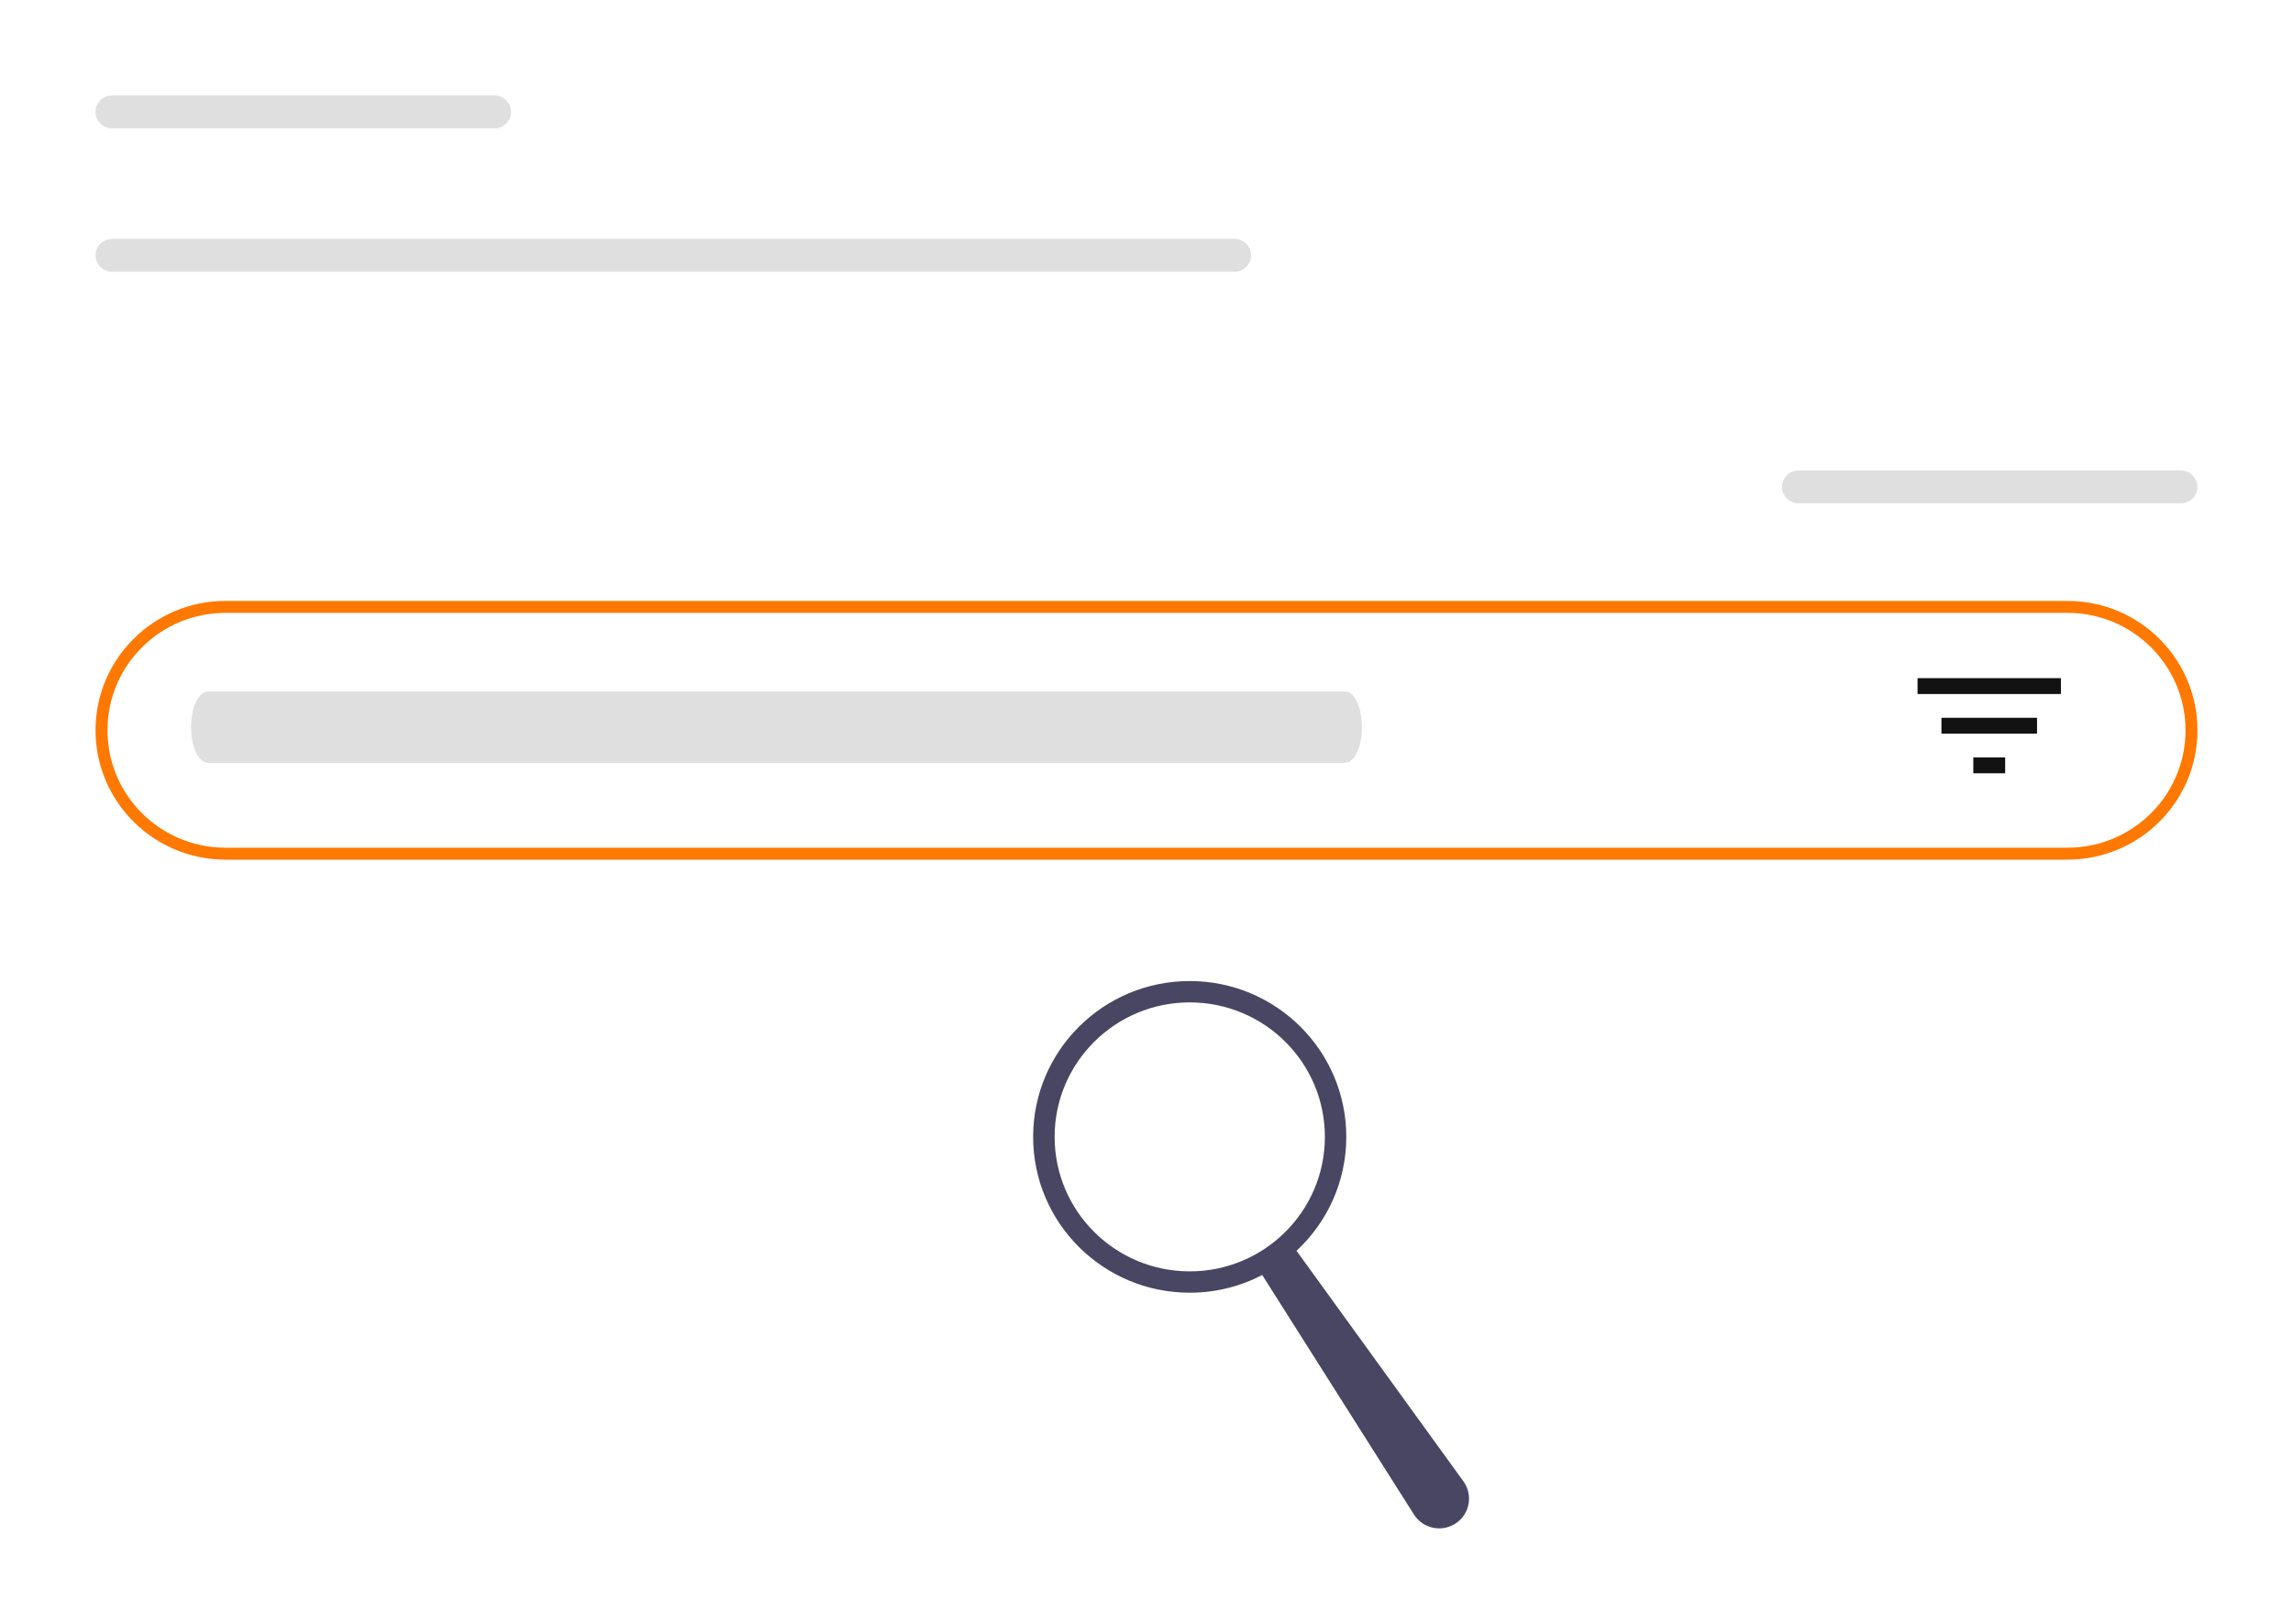 <svg width="192" height="136" viewBox="0 0 192 136" fill="none" xmlns="http://www.w3.org/2000/svg">
<path d="M18.884 50.828H173.116C178.853 50.828 183.5 55.457 183.5 61.163C183.5 66.868 178.853 71.497 173.116 71.497H18.884C13.147 71.497 8.5 66.868 8.5 61.163C8.5 55.457 13.147 50.828 18.884 50.828Z" stroke="#FF7800"/>
<path d="M150.595 39.406H182.616C183.381 39.406 183.999 40.021 183.999 40.78C183.999 41.539 183.381 42.154 182.616 42.154H150.595C149.829 42.154 149.211 41.539 149.211 40.78C149.211 40.021 149.829 39.406 150.595 39.406Z" fill="#DFDFE0"/>
<path d="M9.384 8H41.405C42.17 8 42.788 8.615 42.788 9.374C42.788 10.133 42.17 10.748 41.405 10.748H9.384C8.618 10.751 8 10.136 8 9.374C8 8.615 8.618 8 9.384 8Z" fill="#DFDFE0"/>
<path d="M9.384 20.008H103.371C104.137 20.008 104.755 20.623 104.755 21.385C104.755 22.144 104.137 22.759 103.371 22.759H9.384C8.618 22.759 8 22.144 8 21.385C8 20.626 8.618 20.008 9.384 20.008Z" fill="#DFDFE0"/>
<path d="M17.402 57.914H112.638C113.414 57.914 114.04 59.25 114.04 60.905C114.04 62.553 113.414 63.889 112.638 63.889H17.402C16.626 63.889 16 62.553 16 60.905C16 59.257 16.626 57.914 17.402 57.914Z" fill="#DFDFE0"/>
<path d="M86.508 95.215C86.508 102.423 92.378 108.266 99.618 108.266C101.811 108.266 103.877 107.731 105.69 106.785L118.395 126.843C119.174 128.07 120.836 128.378 122.005 127.508C123.096 126.696 123.331 125.165 122.535 124.062L108.562 104.756C111.124 102.372 112.729 98.979 112.729 95.215C112.729 88.008 106.859 82.164 99.618 82.164C92.378 82.164 86.508 88.008 86.508 95.215ZM88.308 95.215C88.308 88.997 93.372 83.953 99.622 83.953C105.872 83.953 110.936 88.994 110.936 95.215C110.936 101.433 105.872 106.478 99.622 106.478C93.376 106.478 88.308 101.436 88.308 95.215Z" fill="#484662"/>
<path d="M165.231 64.764H167.899V63.436H165.231V64.764ZM160.562 56.797V58.125H172.567V56.797H160.562ZM162.563 61.444H170.567V60.116H162.563V61.444Z" fill="#121212"/>
</svg>
